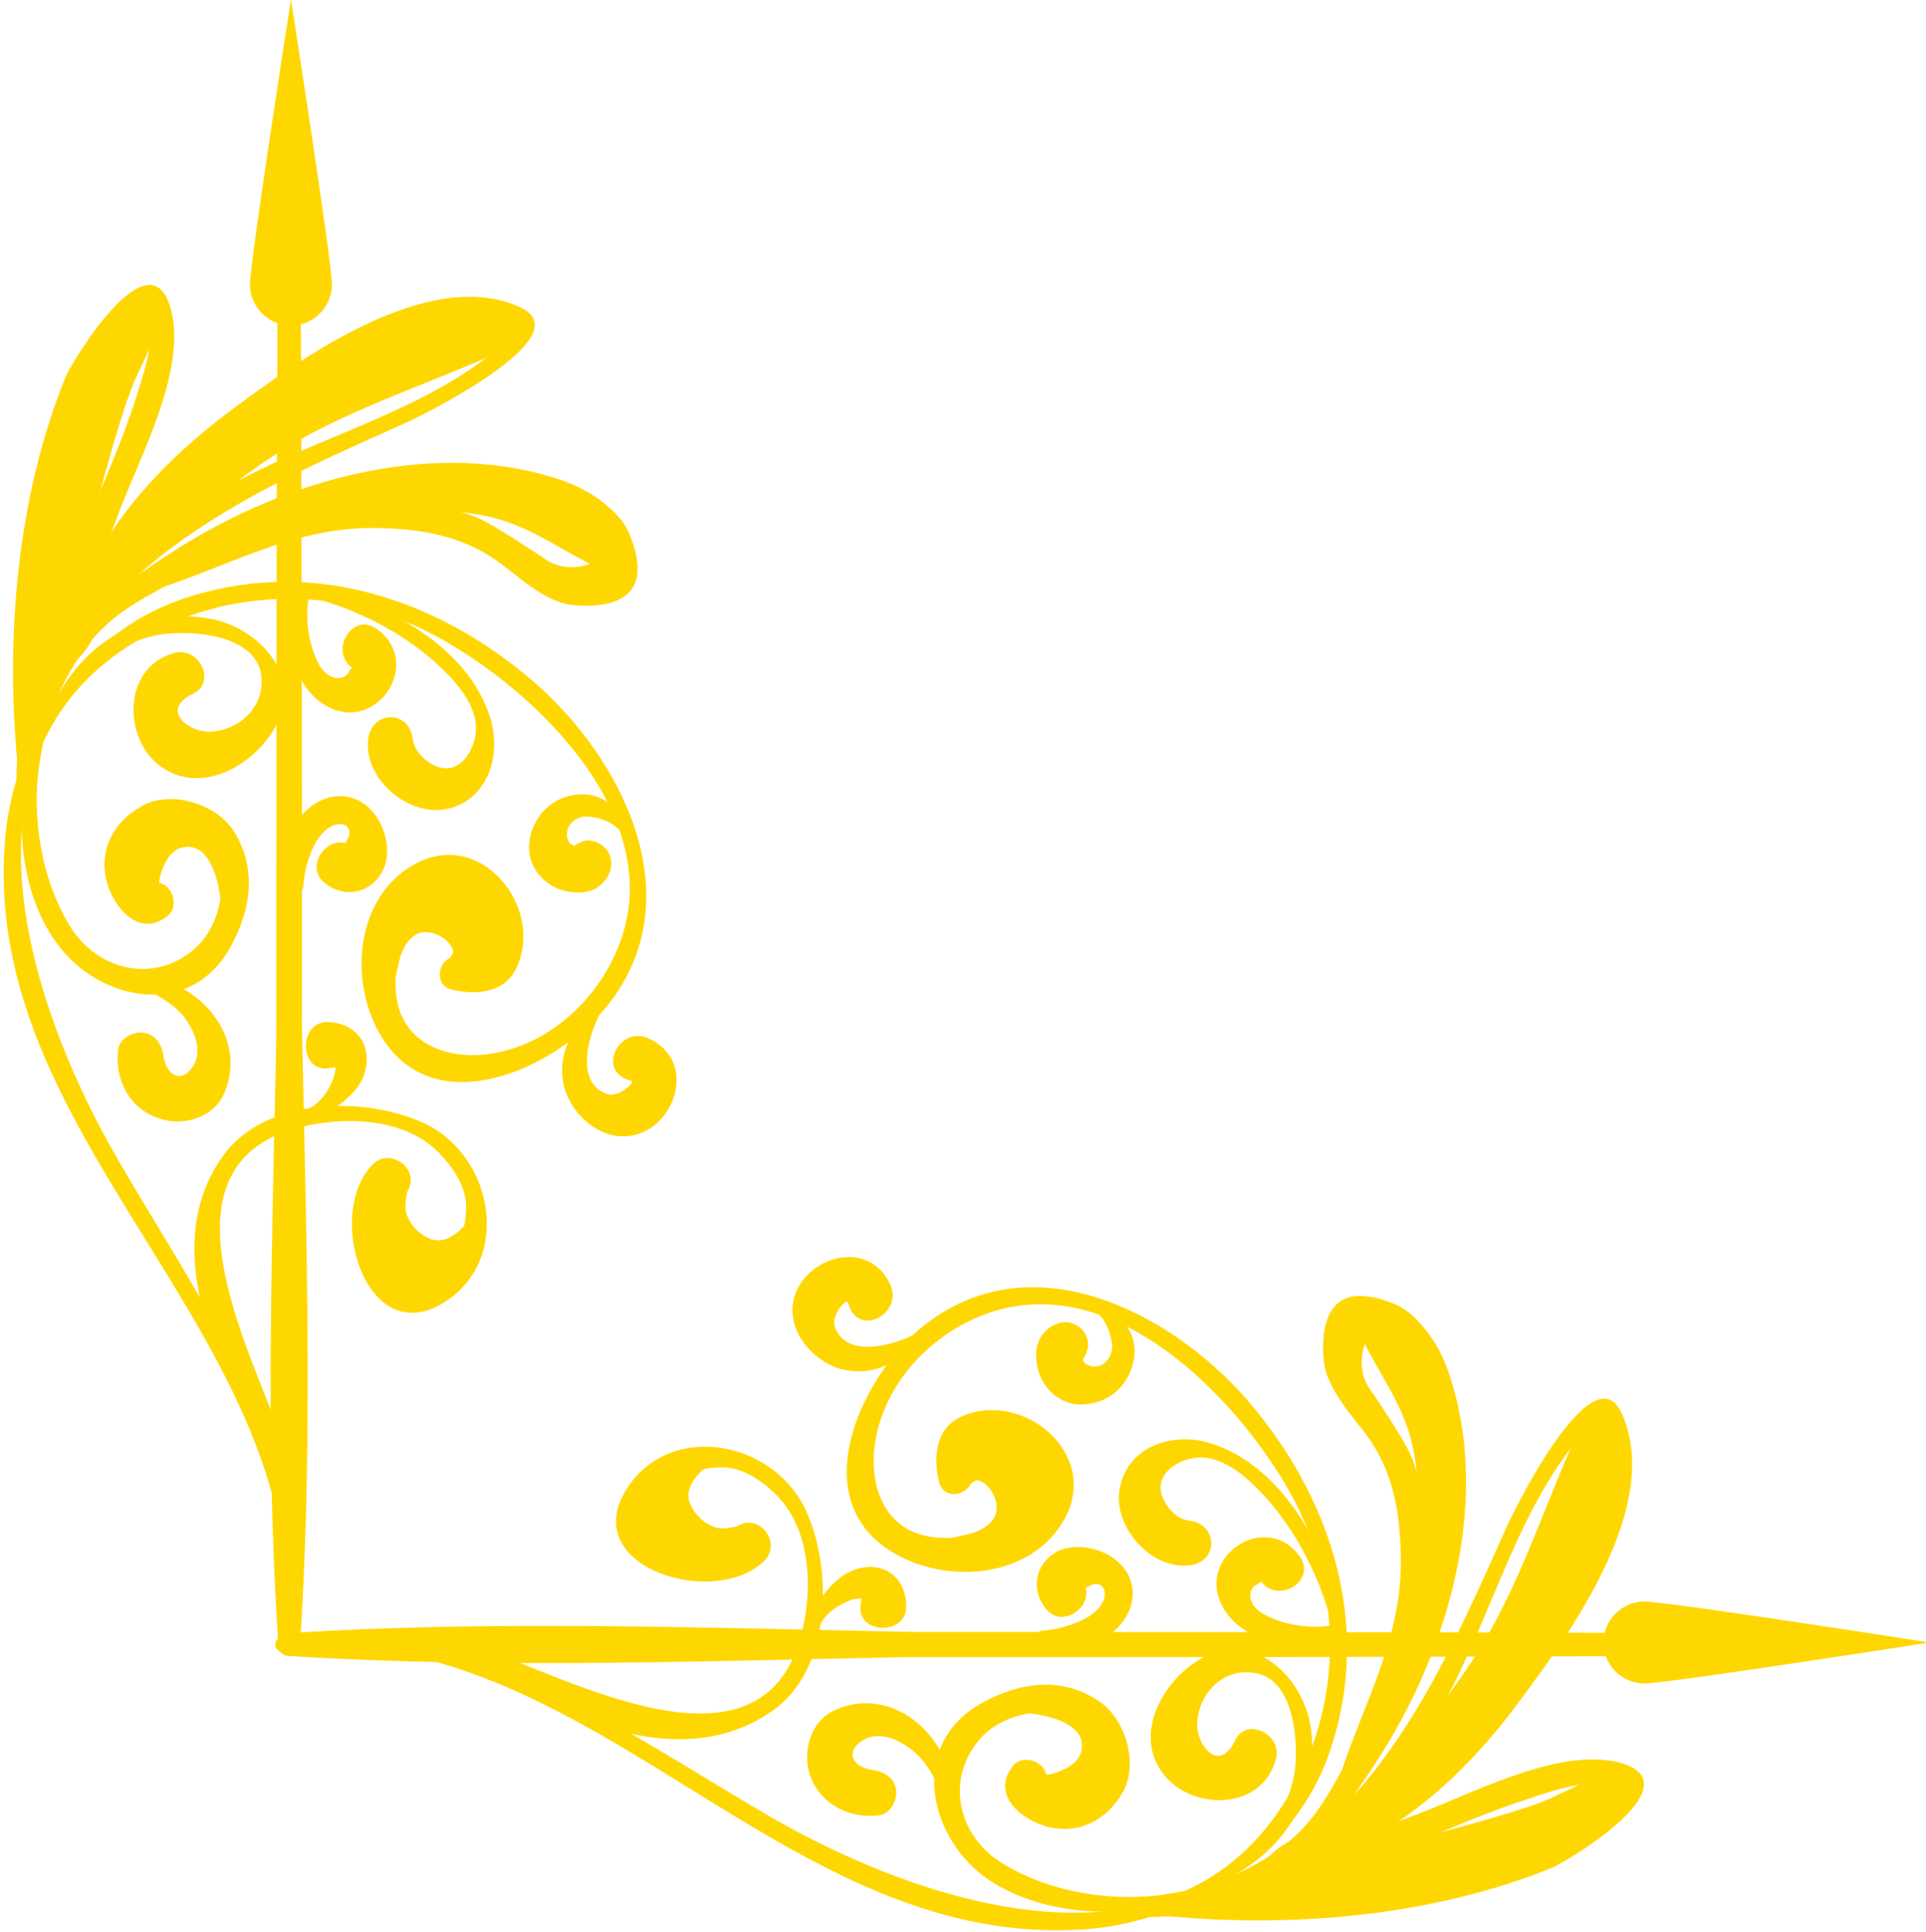 <svg version="1.2" xmlns="http://www.w3.org/2000/svg" viewBox="0 0 329 330" width="329" height="330"><style>.a{fill:#FFD700}</style><path class="a" d="m48.3 282.2c21 1.9 42.6 0.9 63.7 0.9q33.9 0 67.7 0c45 0 90-0.1 135.1-0.3 2.3 0 2.3-3.7 0-3.7-44.3 0.3-88.6 0.2-132.8 0-44-0.1-88.8-2.9-132.7-0.1-2.5 0.2-2.5 3.7 0 3.9 42.7 2.7 86.2 0.1 129-0.1 45.5-0.2 91-0.3 136.5 0 2.3 0 2.3-3.7 0-3.7-43.7-0.2-87.4-0.3-131.1-0.3q-33.9 0-67.7 0c-22.5 0-45.4-1.2-67.7 0.9-1.7 0.1-1.7 2.4 0 2.5z"/><path class="a" d="m57.3 281.1c47.6 2 79 51.9 128 48.5 17.8-1.3 35.6-12.6 41.7-29.9 7.6-21.7 0.6-43.7-14-60.6-13.3-15.2-36.5-26.8-54.6-13.1-10.7 8.1-21.1 29.1-6.7 38.7 9.3 6.2 24.5 5.2 30.2-5.3 6.1-11.3-7.5-22.2-17.9-17.3-4.2 2-4.6 7-3.6 11 0.9 3.8 6.4 2.1 5.7-1.6q2.2-2.5 4.3-4.9 4.9 0.4 6.2 5.1c1.1 2.8 0 5.2-1.9 7.2-3.5 3.6-9.6 4-14.2 3.8-9.9-0.5-12.7-9.9-10.6-18.3 2.8-11.6 14.1-20.6 25.6-21.5 18.3-1.5 35.4 16.2 43.9 30.4 10.3 17.1 10.6 38.4-0.3 55.1-20.1 31.1-62.7 16.4-87.8 1.8-24-14-45.3-30-74-30.1-0.7 0-0.7 1 0 1z"/><path class="a" d="m164.8 254.2c2.1-3.9 6.6 1.6 5.2 4.7-0.7 1.6-2.4 2.5-3.9 3-1.6 0.5-3.9 0.7-5.3 1.6q-0.5 0.4-0.4 1c0.7 3.7 6.4 3.3 8.8 2.2 3.5-1.6 6-5 5.8-9-0.1-3.5-2.7-6.3-5.9-7.6-2.9-1.2-5.2 1.1-5.4 3.8-0.1 0.6 0.8 0.8 1.1 0.3z"/><path class="a" d="m164.4 254.6c1-1 2.6-2 3.9-2.3 0.9-0.2 2.1 0 3.1 0.6 0.5 0.3 0.6 0.5 1.2 1.1-0.3-0.3 0.2 0.5 0.3 0.6-0.3-0.5 0.1 0.9 0 0.2 0.1 0.6 0 0.9-0.3 1.5-0.7 1.1-1.6 1.9-1.5 3.3 0.1 1.5 1.1 2.4 2.5 2.5 3.4 0.4 5.4-4.5 5.2-7.3-0.2-2.8-1.9-5.2-4.3-6.6-2.1-1.3-5.2-1.9-7.6-1-1.4 0.6-2.5 1.4-3.4 2.7-1 1.2-0.9 2.5-0.8 4 0.1 0.8 1.1 1.3 1.7 0.7z"/><path class="a" d="m167.6 248.2c2.2-0.2 4.5 0.9 5.7 2.7 1 1.4 1.4 4.4 3.3 4.3 0.6 0 1.3-0.3 1.5-0.9 1.6-3.4 0-6.3-2.9-8.4-2.6-1.9-6.1-1.5-8.3 0.7-0.5 0.5-0.2 1.7 0.7 1.6z"/><path class="a" d="m168.9 246.2c2.3 0.3 4.2 1.6 5.7 3.2 0.6 0.7 1.1 1.5 1.6 2.3 0.4 0.9 1.4 1.6 2 2.3 0.6 0.8 1.8 0.1 1.8-0.7 0-1.4 0-2.8-0.7-4-0.8-1.2-1.8-2.3-2.9-3.2-2.3-1.8-4.9-2.2-7.7-1.7-1.2 0.1-0.8 1.7 0.2 1.8z"/><path class="a" d="m204.8 322.4c-10.8 3.2-24.1 1.8-33.6-4.1-7.4-4.5-9.8-14-4-21 3.6-4.3 9.9-5.5 15.1-4.5q9.7 3.7 1.4 12c-1.1 0.1-4.6-0.2-5-1.7-0.5-2.3-4-3.4-5.6-1.5-3.3 4-0.3 7.8 3.7 9.7 6.1 2.8 12 0.3 15.1-5.3 2.6-4.9 0.3-12.4-4.2-15.4-6.4-4.3-13.7-3.2-20.1 0.4-12.2 6.9-9.2 22.2 0.4 29.5 10 7.4 26.3 7.7 37.2 2.9 0.6-0.2 0.2-1.1-0.4-1z"/><path class="a" d="m172.3 292.6c3.6-0.3 13.8 1 12.4 6.6-0.5 2.2-3.3 3.4-5.2 3.9-2 0.4-3.7-1-5.6-1.2-0.7-0.1-1.5 0.6-1.6 1.3-1.1 4.6 4.8 5.7 8.1 5.2 3.9-0.6 7.4-3.7 8.6-7.4 1.2-3.9-1.5-7.7-5-9.2-3.8-1.6-7.9-1.1-11.9-0.5-0.7 0.2-0.5 1.3 0.2 1.3z"/><path class="a" d="m229 280.9c-0.2-13.3-9.1-30.7-22.8-34.5-6.2-1.7-13.5 0.8-14.9 7.7-1.4 6.4 5.2 14.2 12 13.3 4.8-0.6 4.8-6.9 0-7.6-2-0.2-3.4-1.6-4.3-3.2-2-3.4 0.3-6.1 3.6-7.2 5.4-1.8 10.3 2.8 13.6 6.4 6 6.6 10.7 16.5 12 25.3 0 0.5 0.8 0.3 0.8-0.2z"/><path class="a" d="m80.6 283.7c14.1 9.4 35.5 19.7 51.3 8.6 10.3-7.1 10.4-24.6 5.6-34.6-5.7-11.8-23.4-14.9-30.6-3.1-8.1 13.3 15.4 20.3 23.7 12 3-3-0.9-8.2-4.6-5.9-3.4 2.2-6.7 2.9-10.6 1q-2-10.7 7.2-11c3.6-0.3 6.9 1.8 9.4 4.1 6.6 5.9 6.9 16.6 4.9 24.4-6.8 26.3-40.4 7-55.3 2.2-1.4-0.5-2.2 1.5-1 2.3z"/><path class="a" d="m120.6 249c-6.1-0.3-9.8 5.1-7.8 10.8 1.9 5.5 8.4 9.3 14 7.1 1.6-0.6 2.8-1.7 3.4-3.3 0.4-1.1-0.1-2.8-1.5-3-2.3-0.4-4.8 1.2-7.1 0.1-1.8-0.8-3.3-2.4-3.9-4.4-0.6-2.5 1.7-4.7 3.4-6.2 0.4-0.4 0-1.1-0.5-1.1z"/><path class="a" d="m157.4 227.3c-3.6 2.3-12.9 5.2-14.8-0.7-0.4-1.2 0.5-2.9 1.3-3.7 1.1-1.1 0.9-0.3 1.3 0.6 2.1 4.7 9 0.7 6.9-4-4.4-9.6-18.7-3.2-16.5 6.3 1 4.3 5.4 8 9.7 8.4 5.4 0.6 9.3-2.4 12.6-6.3 0.3-0.3-0.1-0.9-0.5-0.6z"/><path class="a" d="m162.6 308.6c1.2-10.6-9.4-21.3-20.1-16.4-4.1 1.9-5.5 7.1-4.1 11.2 1.8 4.9 6.8 7.4 11.9 6.7 1.7-0.3 2.8-2.2 2.8-3.8 0-2.3-1.8-3.6-3.9-3.9-3.5-0.4-5-3.1-1.8-5.1 2.9-1.8 6.7 0.1 8.9 2.1 2.6 2.3 4.4 6 5 9.4 0.1 0.8 1.2 0.5 1.3-0.2z"/><path class="a" d="m211.9 319.7c8.9-5.4 13.7-14.7 11.9-25.2-1.4-7.8-9-15.4-17.3-11.8-6.7 2.9-12.8 12.1-8.5 19.3 4.4 7.5 17.7 7.8 20-1.7 0.9-4.1-5.1-7-7-3-2.8 5.8-6.6 0.8-6.5-2.8 0.2-5.2 4.4-9.6 9.8-8.7 6.9 1 7.6 12.2 6.8 17.2-1 6.2-5.3 11.8-9.9 15.9-0.4 0.4 0.2 1.1 0.7 0.8z"/><path class="a" d="m187.2 224.1c1.7 1.3 2.6 3.7 2.8 5.8 0 2-1.5 3.9-3.6 3.5 0 0-1-0.4-0.7-0.2 0.5 0.3-0.5-0.5 0 0.1q-0.4-0.4-0.7-0.9c-0.5-0.9 0.2 0.6-0.1-0.4-0.3-1 0 0.8 0-0.2 0-0.8-0.2 0.5-0.3 0.7-0.3 0.6-0.4 0.5 0 0.1 0.6-0.5 0.9-1.2 1.1-1.9 0.5-1.2-0.1-2.8-0.9-3.6-2.2-2.2-5.2-1.2-6.8 1-1.1 1.5-1.2 3.6-0.8 5.4 0.8 3.9 4.3 6.9 8.3 6.4 4.6-0.4 7.9-4 8.3-8.5 0.3-4-2.5-7-6-8.4-0.6-0.2-1.1 0.7-0.6 1.1z"/><path class="a" d="m139.7 278.7c0.5-2.6 3.4-4.6 5.8-5.4q0.6-0.2 1.3-0.2c0.3-0.1 1 0 0.8 0-0.4-0.2-0.4-0.6-0.5-0.9 0.1 0.8 0 1.1-0.1 2.1-0.6 4.9 8 5.2 7.8 0-0.1-5.6-4.9-8-9.6-5.8-2 0.9-3.5 2.6-4.8 4.3-1.4 1.9-1.6 3.6-1.6 5.8 0 0.5 0.8 0.6 0.9 0.1z"/><path class="a" d="m177.3 279.6c2.5 3.4 7.3 2.4 10.4 0.8 3.9-1.9 6.9-6.1 5.4-10.5-1.3-3.8-5.9-5.9-9.7-5.6-5.6 0.4-8.3 6.4-4.6 10.7 2.9 3.4 8.6-1 6.2-4.7-0.5-0.8-0.3-1.2-0.2 0.3 0.1 0.5-0.8 1.6-0.3 1.1-0.6 0.6 0.4-0.1 0.5-0.2 0.5-0.2 0.9-0.5 1.4-0.7 1.3-0.6 2.5 0.2 2.3 1.9-0.7 3.9-7.5 5.7-10.8 5.9-0.5 0-0.9 0.6-0.6 1z"/><path class="a" d="m227.8 277.6c-3.8 0.8-8.8 0-12.2-2-1.5-0.9-2.7-2.7-1.6-4.4 0.5-0.6 1.6-0.7 1.3-1.2 2.8 4.2 9.6 0.2 6.8-4-5.6-8-17.7-0.4-13.4 8.2 3.3 6.7 14 8.6 19.5 4 0.3-0.2 0-0.7-0.4-0.6z"/><path class="a" d="m190.6 327.1c22.3 3 35.8-11.7 46.5-29.3 11-18.3 17.5-42.7 10.3-63.5-2.3-6.7-7.4-12.6-14.8-12.9-6.5-0.3-7 7-6.4 11.6 0.7 4.4 4.6 8.7 7.2 12.1 4.7 6.4 5.8 13.5 5.9 21.4 0.1 14.8-7.5 26.2-11.3 39.9-0.2 0.6 0.6 1.1 1 0.7 9.2-10.3 13.4-27.3 14.4-40.6 0.5-6-0.2-13.9-3.1-19.3-1.8-3.2-3.8-6.2-5.8-9.2q-3.2-4-1-9.4c4 1 5.9 5.2 7.5 8.4 9.9 18.8 4.3 38.4-5.1 56.2-4.3 8.1-9.8 16-16.4 22.4-7.8 7.6-18.5 9.1-28.9 10.5-0.7 0.1-0.7 1 0 1z"/><path class="a" d="m241.6 283.7c7.5-10.3 9.4-24.5 8.4-36.9-0.7-7.8-5.1-25.4-15.7-24.6-1.2 0.1-2.1 1-1.7 2.2 1 3.6 3.9 5.8 6 9 3.5 5.3 4.6 12.1 5.1 18.3 0.8 10.7-1.1 21.1-3.5 31.4-0.3 0.9 0.9 1.3 1.4 0.6z"/><path class="a" d="m231.3 225.6c2.5 6.4 6.8 11.7 9.1 18.2 2.5 7.4 1.6 15.4 3.7 22.8 0.3 1 1.7 1.2 2.2 0.3 7.2-12.1 0.6-37.9-13.4-42.9-0.8-0.3-1.9 0.7-1.6 1.6z"/><path class="a" d="m203.3 324.5c17.4 1.9 30.2-17.8 34.7-32.3 0.3-0.8-0.8-1.4-1.3-0.8-5.4 5.3-7.8 13-12.4 18.9-5.4 7-13.2 10.2-21.2 13.1-0.5 0.3-0.4 1 0.2 1.1z"/><path class="a" d="m216.8 321c12.5-5 20.8-15.5 27.8-26.6 9.3-15 13.3-33.7 24.1-47.5 5.7-7.3 6.9 2.2 6 7.4-0.8 4.8-3.5 9.3-5.8 13.5-4.1 7.2-8.5 14.4-13.3 21.2-5.8 8.3-13.6 15.1-22.3 20.1-4.9 2.9-14.5 4.2-17.5 9.4-0.3 0.5 0.1 1.5 0.8 1.4 17.9-2.3 32.2-14.8 42.6-28.8 8.9-11.9 25-33.9 17.8-49.7-5.1-11-19.3 18.5-19.7 19.6-10 22.3-19.7 45-41.1 58.6-0.7 0.5-0.2 1.7 0.6 1.4z"/><path class="a" d="m224.4 316.5c13.9-5.4 24.2-17 32.6-28.9 4.7-6.7 8.3-14.2 11.6-21.8 3.1-7.1 7.2-15 7.3-22.9 0-2.4-3.7-3.7-4.9-1.3-6.5 13.2-10.4 27.3-18.2 40-7.9 13.1-18.8 22.8-28.9 33.9-0.4 0.4-0.1 1.2 0.5 1z"/><path class="a" d="m271.9 242.9c-1.4 6.4-2 12.7-4.2 18.9-2.2 6.4-5.4 11.8-6.5 18.5-0.1 1.1 1 1.9 1.8 1.1 9.4-8.8 17.3-26.3 11.4-38.8-0.5-1.1-2.2-0.8-2.5 0.3z"/><path class="a" d="m187.8 325.3c23.6 6.9 50.9-10.8 73-17.9 4.4-1.5 10-3.4 14.7-2.6 3.8 0.6-7.1 8.4-8 8.8-3.4 1.8-7.2 3-10.9 4.2-18.9 6.1-39 2.8-57.9 8.1-0.8 0.3-0.6 1.4 0.2 1.4 21.8 2.1 45.7 0.1 66.2-8.2 2.6-1.1 24-13.9 12.2-17.8-10.2-3.2-25.4 4.9-34.6 8.4-17.7 6.7-35.5 14.7-54.8 14.9-0.4 0-0.5 0.6-0.1 0.7z"/><path class="a" d="m204 325.8c13.3 3.6 28.4-1.5 41.2-5 8.1-2.3 30.8-5.6 33.5-15.4 0.3-1.1-0.6-2.3-1.8-2.3-4.8-0.1-9.8 3.4-14.2 5-6.3 2.2-12.9 3.9-19.4 5.7-13.1 3.5-26.2 6.7-39.3 10.3-0.9 0.2-0.9 1.5 0 1.7z"/><path class="a" d="m274 305.4c-3.9 2.2-7.4 5.1-11 7.7-3.9 2.7-8.5 4.6-13 6-0.8 0.2-0.9 1.5 0 1.7 11.3 2.3 18.4-5.7 26.2-12.6 1.5-1.4-0.5-3.7-2.2-2.8z"/><path class="a" d="m329.6 280.6c0 0-44.8 7-48.7 7-3.8 0-7-3.1-7-7 0-3.9 3.2-7 7-7 3.9 0 48.7 7 48.7 7z"/><path class="a" d="m48.1 281.2c-1.9-21-0.8-42.6-0.9-63.7q0-33.9 0-67.7c0-45 0.1-90.1 0.4-135.1 0-2.3 3.6-2.3 3.6 0-0.3 44.3-0.2 88.5 0 132.8 0.2 44 2.9 88.8 0.1 132.7-0.2 2.5-3.7 2.5-3.8 0-2.8-42.7-0.1-86.2 0-129 0.2-45.5 0.3-91 0.1-136.5-0.1-2.3 3.6-2.3 3.6 0 0.3 43.7 0.3 87.4 0.4 131.1q0 33.8-0.1 67.7c0 22.5 1.2 45.3-0.9 67.7-0.1 1.7-2.3 1.7-2.5 0z"/><path class="a" d="m49.2 272.2c-1.9-47.6-51.9-79-48.4-128 1.2-17.8 12.5-35.6 29.9-41.7 21.6-7.6 43.6-0.6 60.5 14 15.2 13.2 26.8 36.5 13.1 54.6-8.1 10.7-29 21.1-38.7 6.7-6.2-9.3-5.2-24.5 5.3-30.2 11.3-6.2 22.2 7.5 17.3 17.8-2 4.3-7 4.6-10.9 3.7-3.8-0.9-2.2-6.4 1.5-5.7q2.5-2.2 4.9-4.3-0.4-5-5-6.2c-2.9-1.1-5.3 0-7.3 1.9-3.5 3.5-4 9.6-3.8 14.2 0.5 9.9 10 12.7 18.3 10.6 11.6-2.8 20.6-14.1 21.6-25.6 1.5-18.3-16.2-35.4-30.5-43.9-17-10.3-38.4-10.6-55.1 0.3-31.1 20.1-16.3 62.7-1.7 87.8 13.9 24 30 45.3 30 74 0 0.7-1 0.7-1 0z"/><path class="a" d="m76.1 164.7c3.9-2.1-1.6-6.6-4.7-5.2-1.6 0.7-2.5 2.4-3 3.9-0.5 1.6-0.7 3.9-1.6 5.3q-0.4 0.5-1 0.4c-3.6-0.7-3.3-6.4-2.2-8.8 1.7-3.5 5.1-6 9-5.8 3.5 0.1 6.3 2.7 7.6 5.9 1.2 2.9-1.1 5.1-3.8 5.4-0.6 0.1-0.8-0.8-0.3-1.1z"/><path class="a" d="m75.8 165.1c0.9-1 1.9-2.6 2.2-3.9 0.2-1 0-2.1-0.6-3.1-0.3-0.5-0.5-0.7-1.1-1.2 0.3 0.3-0.5-0.2-0.6-0.3 0.6 0.3-0.9-0.1-0.2 0-0.6-0.1-0.9 0-1.5 0.3-1.1 0.7-1.9 1.6-3.3 1.5-1.5-0.2-2.3-1.1-2.5-2.5-0.4-3.4 4.6-5.4 7.3-5.2 2.9 0.2 5.2 1.9 6.6 4.3 1.4 2.1 1.9 5.2 1 7.6-0.6 1.4-1.4 2.5-2.6 3.4-1.3 1-2.5 0.9-4 0.8-0.9-0.1-1.4-1.1-0.7-1.7z"/><path class="a" d="m82.1 161.9c0.2-2.2-0.9-4.5-2.7-5.8-1.4-0.9-4.4-1.3-4.3-3.2 0.1-0.6 0.3-1.3 0.9-1.5 3.4-1.6 6.3 0 8.5 2.9 1.9 2.6 1.4 6.1-0.8 8.3-0.5 0.5-1.7 0.2-1.6-0.7z"/><path class="a" d="m84.1 160.6c-0.2-2.3-1.5-4.2-3.2-5.7-0.7-0.6-1.5-1.1-2.3-1.6-0.8-0.4-1.5-1.4-2.3-2-0.8-0.6-0.1-1.8 0.7-1.8 1.4 0 2.9 0 4 0.7 1.3 0.8 2.3 1.7 3.2 2.9 1.8 2.3 2.2 4.8 1.8 7.7-0.2 1.2-1.8 0.8-1.9-0.2z"/><path class="a" d="m7.9 124.7c-3.1 10.8-1.8 24 4.1 33.6 4.6 7.4 14.1 9.8 21 4 4.3-3.6 5.6-9.9 4.5-15.1q-3.7-9.7-12-1.4c0 1 0.2 4.6 1.7 5 2.3 0.5 3.4 4 1.5 5.6-4 3.3-7.8 0.3-9.7-3.7-2.8-6.1-0.3-12 5.4-15.1 4.9-2.6 12.4-0.3 15.4 4.2 4.2 6.4 3.1 13.7-0.5 20.1-6.8 12.2-22.2 9.2-29.4-0.5-7.5-9.9-7.8-26.2-3-37.1 0.3-0.6 1.2-0.2 1 0.4z"/><path class="a" d="m37.8 157.2c0.3-3.6-1.1-13.8-6.7-12.4-2.2 0.5-3.4 3.3-3.8 5.2-0.5 2 0.9 3.7 1.1 5.6 0.1 0.7-0.6 1.5-1.2 1.6-4.7 1.1-5.7-4.8-5.2-8.1 0.5-3.9 3.6-7.4 7.3-8.6 3.9-1.2 7.7 1.5 9.2 5 1.6 3.8 1.2 7.9 0.5 11.9-0.1 0.7-1.3 0.5-1.2-0.2z"/><path class="a" d="m49.4 100.5c13.3 0.2 30.8 9.1 34.5 22.7 1.7 6.3-0.8 13.6-7.6 15-6.5 1.4-14.3-5.2-13.4-12 0.7-4.9 7-4.9 7.6 0 0.3 2 1.6 3.3 3.2 4.3 3.5 2 6.1-0.3 7.2-3.6 1.8-5.4-2.8-10.3-6.4-13.6-6.5-6-16.5-10.7-25.2-12-0.5-0.1-0.4-0.9 0.1-0.8z"/><path class="a" d="m46.6 248.9c-9.3-14.1-19.7-35.6-8.6-51.3 7.2-10.3 24.6-10.4 34.7-5.6 11.7 5.7 14.8 23.4 3 30.6-13.3 8.1-20.3-15.4-12-23.7 3-3 8.2 0.9 5.9 4.6-2.1 3.4-2.9 6.7-1 10.6q10.7 2 11-7.2c0.3-3.6-1.8-6.9-4.1-9.4-5.8-6.6-16.5-6.9-24.4-4.9-26.3 6.8-7 40.4-2.2 55.3 0.5 1.4-1.5 2.1-2.3 1z"/><path class="a" d="m81.4 208.9c0.2 6.1-5.2 9.8-10.8 7.8-5.6-1.9-9.4-8.4-7.2-14.1 0.6-1.5 1.7-2.7 3.3-3.3 1.1-0.4 2.9 0.1 3.1 1.4 0.3 2.4-1.2 4.8-0.2 7.1 0.8 1.9 2.4 3.4 4.4 4 2.6 0.6 4.8-1.7 6.2-3.4 0.4-0.4 1.2 0 1.2 0.5z"/><path class="a" d="m103.1 172.1c-2.3 3.6-5.3 12.8 0.6 14.8 1.3 0.4 2.9-0.5 3.7-1.3 1.2-1.1 0.3-0.9-0.6-1.3-4.7-2.2-0.6-9.1 4-6.9 9.6 4.4 3.3 18.7-6.3 16.5-4.3-1-8-5.4-8.4-9.7-0.6-5.4 2.4-9.4 6.3-12.6 0.4-0.3 0.9 0.1 0.7 0.5z"/><path class="a" d="m21.7 166.9c10.6-1.2 21.3 9.4 16.5 20.1-1.9 4.1-7.2 5.5-11.2 4-5-1.7-7.5-6.8-6.8-11.8 0.3-1.7 2.2-2.8 3.8-2.8 2.3 0 3.6 1.8 3.9 3.9 0.5 3.5 3.2 4.9 5.1 1.8 1.8-2.9-0.1-6.7-2-8.9-2.4-2.6-6.1-4.4-9.5-5-0.7-0.2-0.4-1.2 0.2-1.3z"/><path class="a" d="m10.6 117.6c5.4-8.9 14.8-13.8 25.3-11.9 7.8 1.4 15.4 9 11.7 17.3-2.9 6.7-12 12.8-19.3 8.5-7.5-4.4-7.7-17.7 1.7-20 4.1-0.9 7 5.1 3 7-5.8 2.8-0.7 6.6 2.8 6.5 5.3-0.2 9.6-4.5 8.8-9.8-1.1-6.9-12.2-7.6-17.2-6.8-6.3 1-11.8 5.3-16 9.9-0.4 0.4-1.1-0.2-0.8-0.7z"/><path class="a" d="m106.3 142.3c-1.4-1.7-3.7-2.7-5.9-2.8-2-0.1-3.9 1.4-3.5 3.6 0 0 0.4 1 0.2 0.7-0.2-0.5 0.5 0.5-0.1 0q0.5 0.4 0.9 0.6c0.9 0.6-0.6-0.1 0.4 0.2 1 0.3-0.8 0 0.2 0 0.8 0-0.5 0.2-0.7 0.3-0.6 0.2-0.4 0.4-0.1 0 0.5-0.6 1.2-0.9 1.9-1.2 1.2-0.4 2.8 0.2 3.6 1 2.2 2.1 1.2 5.2-1 6.8-1.5 1.1-3.6 1.1-5.3 0.8-4-0.8-6.9-4.3-6.5-8.3 0.5-4.6 4-8 8.5-8.3 4-0.3 7.1 2.5 8.4 6 0.2 0.6-0.6 1.1-1 0.6z"/><path class="a" d="m51.6 189.8c2.6-0.5 4.7-3.5 5.4-5.8q0.2-0.6 0.3-1.3c0-0.3-0.1-1 0-0.8 0.2 0.4 0.5 0.4 0.9 0.4-0.8-0.1-1.2 0.1-2.2 0.2-4.9 0.6-5.1-8 0-7.9 5.6 0.2 8 5 5.9 9.7-0.9 2-2.7 3.5-4.4 4.8-1.9 1.4-3.5 1.6-5.8 1.6-0.4-0.1-0.6-0.8-0.1-0.9z"/><path class="a" d="m50.7 152.2c-3.4-2.5-2.4-7.3-0.8-10.5 1.9-3.8 6.1-6.8 10.5-5.3 3.8 1.3 6 5.9 5.7 9.7-0.5 5.6-6.5 8.3-10.8 4.6-3.4-3 1-8.6 4.8-6.2 0.8 0.5 1.2 0.3-0.3 0.2-0.6-0.1-1.7 0.8-1.2 0.3-0.5 0.5 0.1-0.4 0.2-0.5 0.2-0.5 0.5-0.9 0.7-1.4 0.6-1.3-0.2-2.5-1.8-2.3-4 0.7-5.8 7.5-5.9 10.8-0.1 0.5-0.6 0.9-1.1 0.6z"/><path class="a" d="m52.8 101.7c-0.8 3.8-0.1 8.8 1.9 12.2 1 1.5 2.8 2.6 4.4 1.5 0.6-0.4 0.7-1.5 1.2-1.2-4.2-2.8-0.2-9.7 4-6.8 8 5.6 0.4 17.7-8.2 13.4-6.6-3.4-8.6-14-4-19.5 0.3-0.3 0.7 0 0.7 0.4z"/><path class="a" d="m3.2 138.9c-3-22.3 11.7-35.9 29.3-46.5 18.3-11 42.7-17.5 63.6-10.3 6.7 2.3 12.5 7.4 12.8 14.8 0.3 6.5-7 7-11.6 6.4-4.4-0.7-8.6-4.7-12-7.2-6.5-4.7-13.5-5.8-21.4-5.9-14.9-0.1-26.3 7.5-40 11.3-0.6 0.2-1.1-0.6-0.6-1 10.2-9.2 27.2-13.4 40.6-14.4 6-0.5 13.8 0.2 19.2 3.1 3.2 1.8 6.2 3.8 9.3 5.8q4 3.2 9.3 1c-0.9-4-5.1-5.9-8.3-7.5-18.9-9.9-38.5-4.3-56.3 5.1-8.1 4.3-16 9.8-22.3 16.4-7.7 7.8-9.2 18.5-10.6 28.9 0 0.7-0.9 0.7-1 0z"/><path class="a" d="m46.6 87.9c10.3-7.5 24.5-9.4 36.9-8.4 7.9 0.7 25.5 5.1 24.6 15.7 0 1.1-1 2.1-2.2 1.7-3.6-1-5.8-3.9-9-6-5.3-3.5-12.1-4.6-18.3-5.1-10.6-0.8-21.1 1.1-31.3 3.5-1 0.3-1.4-0.9-0.7-1.4z"/><path class="a" d="m104.7 98.1c-6.3-2.4-11.6-6.7-18.2-9-7.4-2.5-15.3-1.6-22.8-3.7-1-0.3-1.2-1.7-0.3-2.2 12.1-7.2 38-0.6 42.9 13.4 0.3 0.8-0.7 1.9-1.6 1.5z"/><path class="a" d="m5.9 126.2c-2-17.4 17.7-30.2 32.3-34.8 0.8-0.2 1.3 0.8 0.8 1.4-5.4 5.4-13 7.8-19 12.4-7 5.4-10.2 13.2-13.1 21.2-0.2 0.5-1 0.4-1-0.2z"/><path class="a" d="m9.3 112.7c5-12.5 15.5-20.8 26.6-27.8 15-9.4 33.7-13.3 47.6-24.1 7.2-5.7-2.3-6.9-7.5-6-4.8 0.8-9.3 3.5-13.4 5.8-7.3 4.1-14.5 8.5-21.3 13.3-8.2 5.8-15 13.6-20.1 22.3-2.8 4.9-4.2 14.5-9.4 17.5-0.5 0.3-1.4-0.1-1.3-0.8 2.3-17.9 14.8-32.2 28.7-42.6 11.9-8.9 34-25 49.7-17.8 11 5.1-18.5 19.3-19.5 19.7-22.3 10-45.1 19.7-58.7 41.1-0.4 0.7-1.7 0.2-1.4-0.6z"/><path class="a" d="m13.8 105.1c5.4-13.9 17.1-24.2 29-32.6 6.7-4.7 14.2-8.3 21.7-11.6 7.1-3.1 15-7.3 22.9-7.3 2.5 0 3.7 3.7 1.3 4.9-13.2 6.5-27.3 10.4-40 18.1-13 8-22.8 18.8-33.9 29-0.4 0.4-1.2 0.1-1-0.5z"/><path class="a" d="m87.4 57.6c-6.3 1.4-12.7 2-18.9 4.1-6.3 2.3-11.8 5.5-18.5 6.6-1 0.1-1.8-1-1-1.8 8.7-9.4 26.2-17.3 38.7-11.5 1.1 0.6 0.8 2.3-0.3 2.6z"/><path class="a" d="m5 141.7c-6.9-23.6 10.8-50.9 18-73 1.4-4.4 3.4-10 2.6-14.7-0.7-3.8-8.4 7.1-8.9 7.9-1.7 3.5-2.9 7.3-4.1 11-6.2 18.9-2.8 39-8.2 57.9-0.2 0.8-1.3 0.5-1.4-0.2-2.1-21.8-0.1-45.7 8.2-66.2 1.1-2.6 14-24 17.8-12.2 3.3 10.2-4.9 25.4-8.4 34.6-6.7 17.7-14.6 35.5-14.8 54.8 0 0.4-0.7 0.5-0.8 0.1z"/><path class="a" d="m4.5 125.5c-3.5-13.3 1.5-28.4 5.1-41.2 2.2-8.1 5.5-30.8 15.3-33.5 1.2-0.4 2.3 0.6 2.3 1.8 0.1 4.8-3.3 9.8-4.9 14.2-2.3 6.3-4 12.9-5.8 19.4-3.5 13.1-6.7 26.2-10.2 39.3-0.3 0.9-1.6 0.9-1.8 0z"/><path class="a" d="m24.9 55.4c-2.2 4-5 7.5-7.6 11.1-2.8 3.9-4.6 8.5-6.1 13-0.2 0.8-1.5 0.9-1.7 0-2.2-11.3 5.8-18.5 12.6-26.2 1.4-1.5 3.7 0.4 2.8 2.1z"/><path class="a" d="m49.7-0.1c0 0-7 44.8-7 48.7 0 3.8 3.1 7 7 7 3.9 0 7-3.2 7-7 0-3.9-7-48.7-7-48.7z"/></svg>